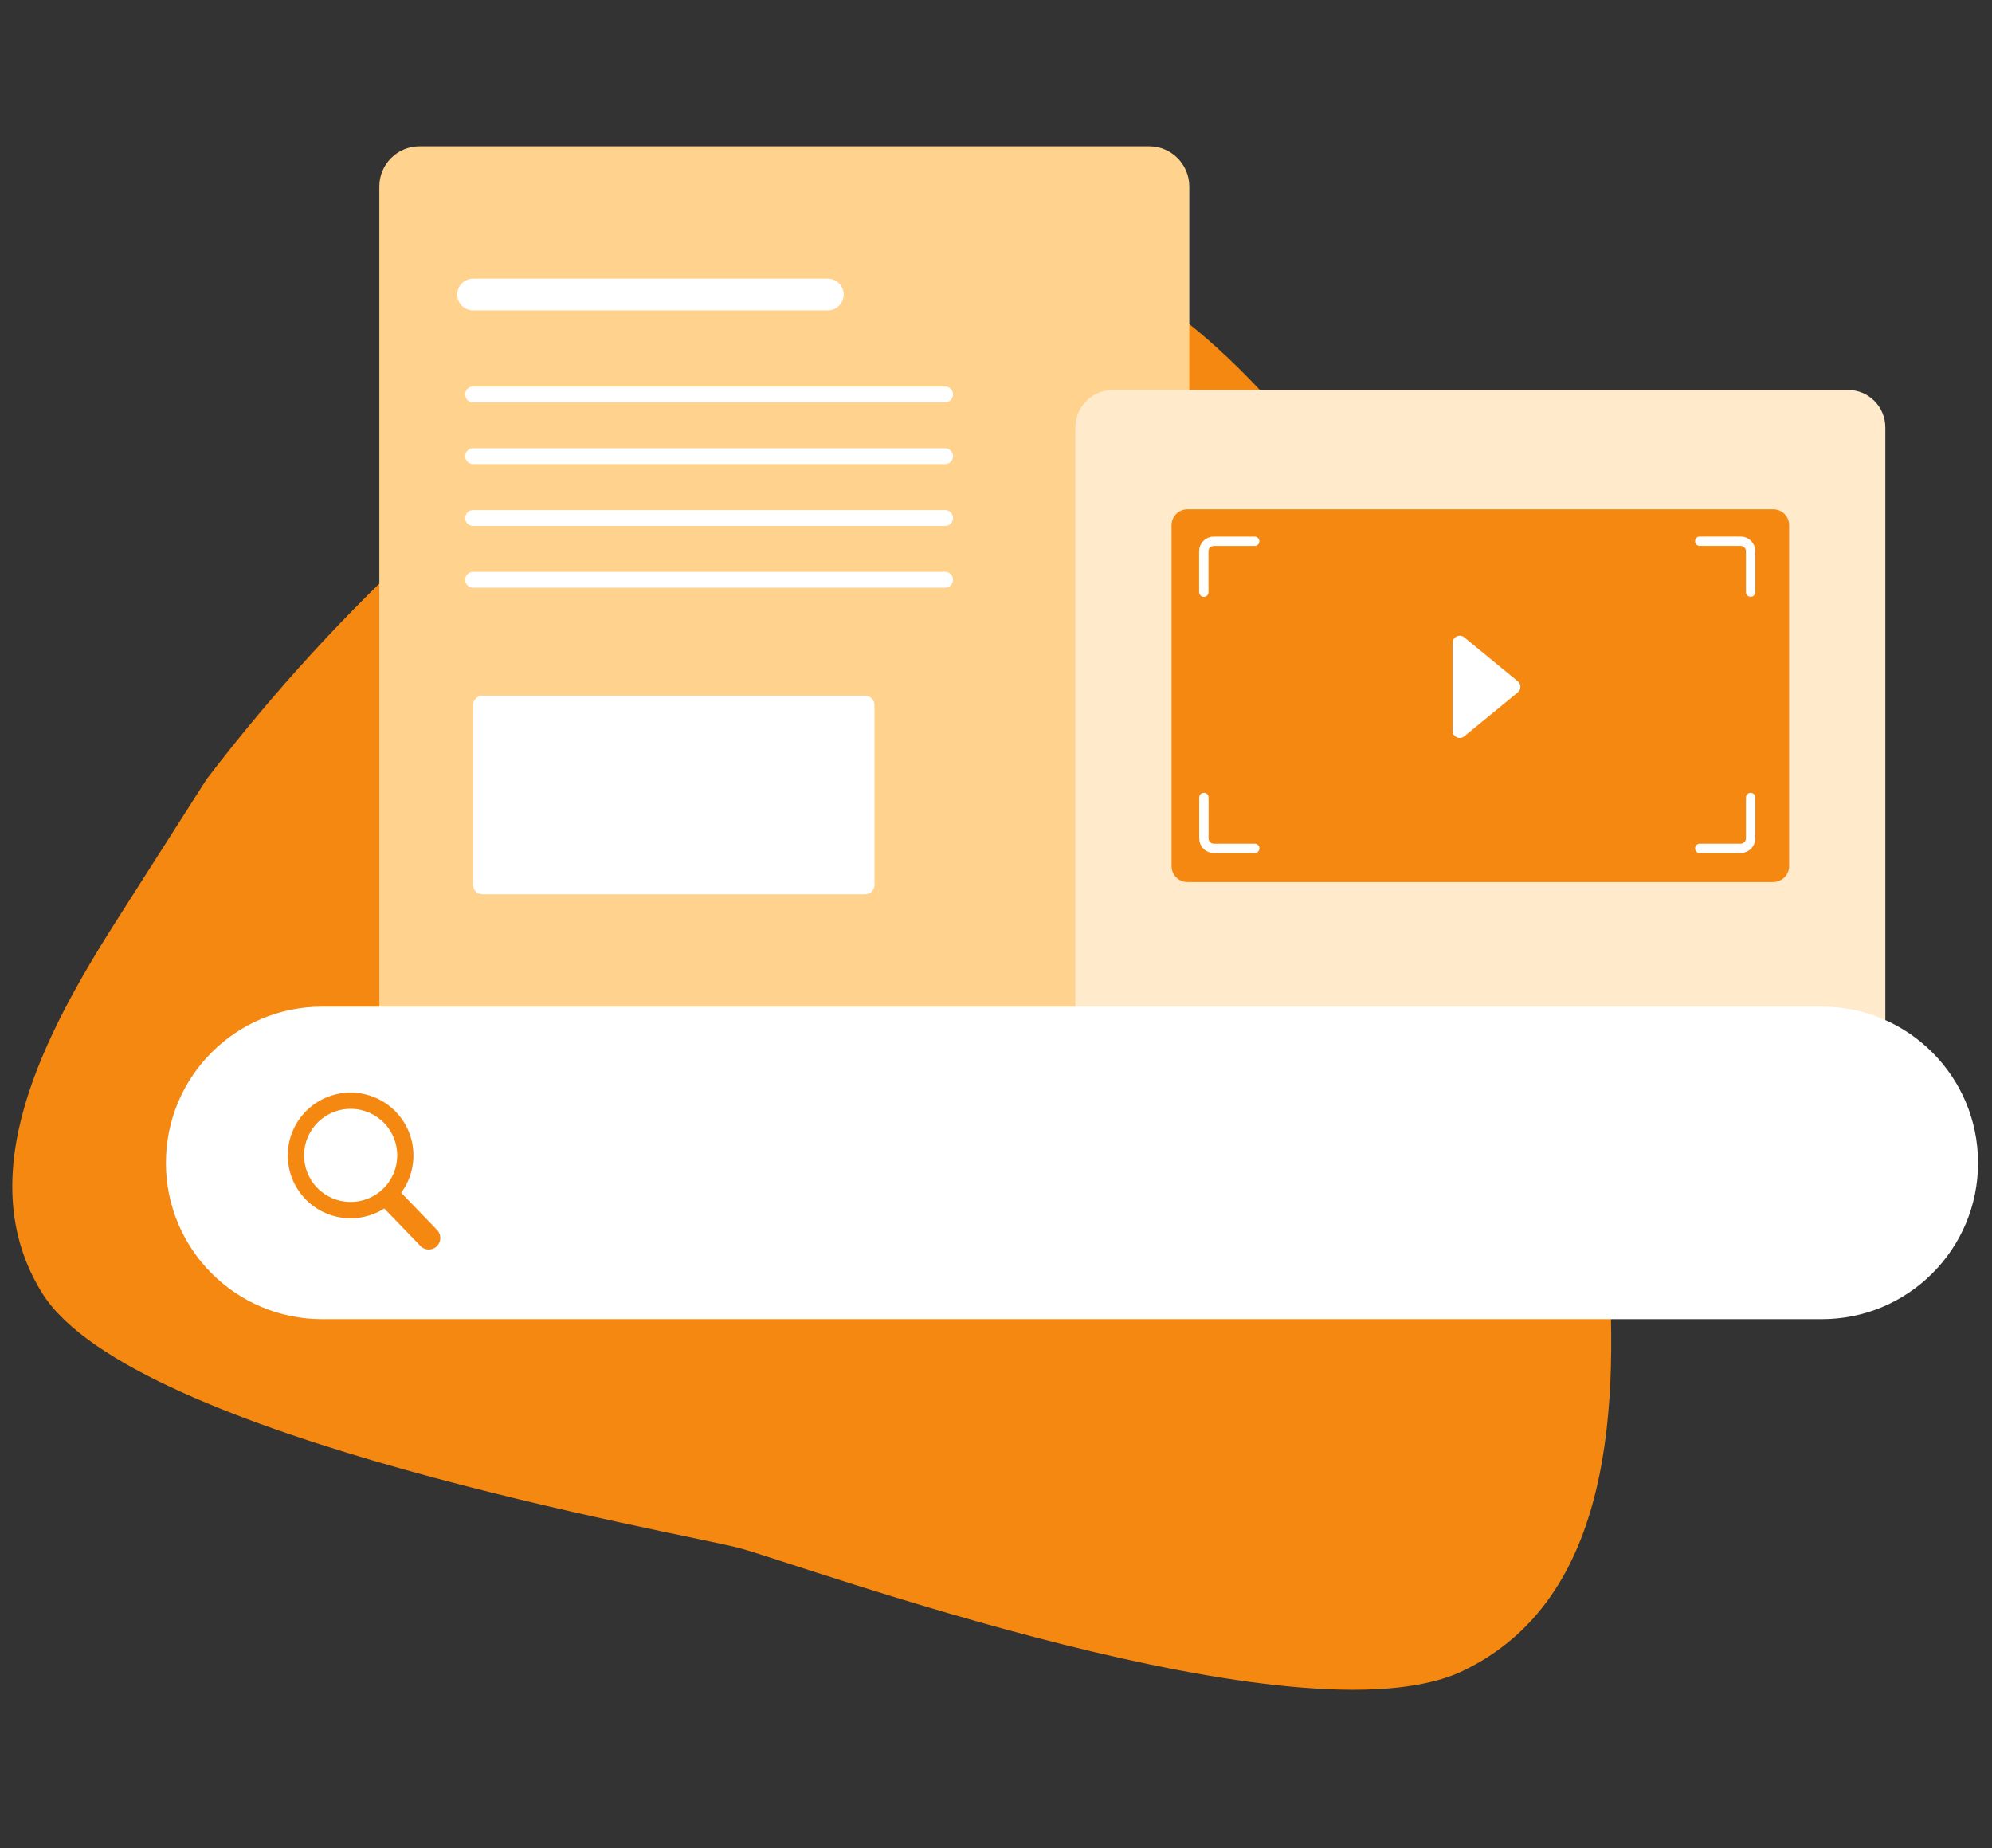 <svg width="152" height="141" viewBox="0 0 152 141" fill="none" xmlns="http://www.w3.org/2000/svg">
  <rect x="0" y="0" width="152" height="141" fill="#333333" stroke="none"/>
  <g clip-path="url(#clip0_3023_64001)">
    <path d="M122.606 94.508C123.598 107.206 123.096 122.009 111.601 127.494C99.277 133.371 60.982 119.324 56.41 118.109C52.19 116.984 10.091 109.722 3.216 98.656C-2.336 89.725 3.312 78.985 8.966 70.114L15.763 59.454C36.347 32.484 65.257 15.214 81.076 19.429C95.969 23.396 116.263 50.976 122.086 87.784L122.612 94.508H122.606Z" fill="#F48811"/>
    <path d="M87.685 11.163H32.011C30.318 11.163 28.945 12.536 28.945 14.229V79.076C28.945 80.769 30.318 82.142 32.011 82.142H87.685C89.378 82.142 90.751 80.769 90.751 79.076V14.229C90.751 12.536 89.378 11.163 87.685 11.163Z" fill="#FFD28E"/>
    <path d="M141.001 29.751H84.916C83.336 29.751 82.055 31.032 82.055 32.611V88.697C82.055 90.276 83.336 91.557 84.916 91.557H141.001C142.58 91.557 143.861 90.276 143.861 88.697V32.611C143.861 31.032 142.58 29.751 141.001 29.751Z" fill="#FFEACB"/>
    <path d="M36.099 30.096H72.114" stroke="white" stroke-width="1.209" stroke-linecap="round" stroke-linejoin="round"/>
    <path d="M36.099 22.471H63.165" stroke="white" stroke-width="2.419" stroke-linecap="round" stroke-linejoin="round"/>
    <path d="M36.099 34.806H72.114" stroke="white" stroke-width="1.209" stroke-linecap="round" stroke-linejoin="round"/>
    <path d="M36.099 39.523H72.114" stroke="white" stroke-width="1.209" stroke-linecap="round" stroke-linejoin="round"/>
    <path d="M36.099 44.234H72.114" stroke="white" stroke-width="1.209" stroke-linecap="round" stroke-linejoin="round"/>
    <path d="M66.013 53.08H36.812C36.418 53.08 36.099 53.4 36.099 53.794V67.514C36.099 67.908 36.418 68.228 36.812 68.228H66.013C66.407 68.228 66.726 67.908 66.726 67.514V53.794C66.726 53.4 66.407 53.08 66.013 53.08Z" fill="white"/>
    <path d="M135.305 38.858H90.612C89.941 38.858 89.396 39.402 89.396 40.073V66.081C89.396 66.752 89.941 67.297 90.612 67.297H135.305C135.976 67.297 136.52 66.752 136.52 66.081V40.073C136.52 39.402 135.976 38.858 135.305 38.858Z" fill="#F48811"/>
    <path d="M91.857 45.183V42.057C91.857 41.64 92.196 41.301 92.613 41.301H95.74" stroke="white" stroke-width="0.714" stroke-linecap="round" stroke-linejoin="round"/>
    <path d="M95.746 64.727H92.619C92.202 64.727 91.864 64.388 91.864 63.971V60.845" stroke="white" stroke-width="0.714" stroke-linecap="round" stroke-linejoin="round"/>
    <path d="M133.581 60.845V63.971C133.581 64.388 133.243 64.727 132.825 64.727H129.699" stroke="white" stroke-width="0.714" stroke-linecap="round" stroke-linejoin="round"/>
    <path d="M129.699 41.295H132.825C133.243 41.295 133.581 41.633 133.581 42.051V45.177" stroke="white" stroke-width="0.714" stroke-linecap="round" stroke-linejoin="round"/>
    <path d="M115.815 51.98L111.734 48.63C111.377 48.334 110.839 48.593 110.839 49.053V55.753C110.839 56.219 111.377 56.473 111.734 56.176L115.815 52.826C116.081 52.609 116.081 52.197 115.815 51.98Z" fill="white"/>
    <path d="M139.017 76.802H24.579C17.997 76.802 12.661 82.138 12.661 88.721V88.727C12.661 95.309 17.997 100.645 24.579 100.645H139.017C145.6 100.645 150.936 95.309 150.936 88.727V88.721C150.936 82.138 145.6 76.802 139.017 76.802Z" fill="white"/>
    <path d="M30.215 90.589L33.353 93.842C33.692 94.193 33.68 94.749 33.329 95.088C32.978 95.427 32.422 95.415 32.084 95.064L28.945 91.811L30.215 90.583V90.589Z" fill="#F48811"/>
    <path d="M30.203 84.826C28.365 82.922 25.329 82.867 23.424 84.706C21.52 86.544 21.465 89.579 23.303 91.484C25.142 93.389 28.177 93.443 30.082 91.605C31.987 89.767 32.041 86.731 30.203 84.826ZM29.223 90.71C27.814 92.071 25.565 92.034 24.198 90.619C22.838 89.21 22.874 86.961 24.289 85.594C25.698 84.234 27.948 84.27 29.314 85.685C30.675 87.094 30.638 89.344 29.223 90.71Z" fill="#F48811"/>
  </g>
  <defs>
    <clipPath id="clip0_3023_64001">
      <rect width="150" height="117.764" fill="white" transform="translate(0.936 11.163)"/>
    </clipPath>
  </defs>
</svg>
